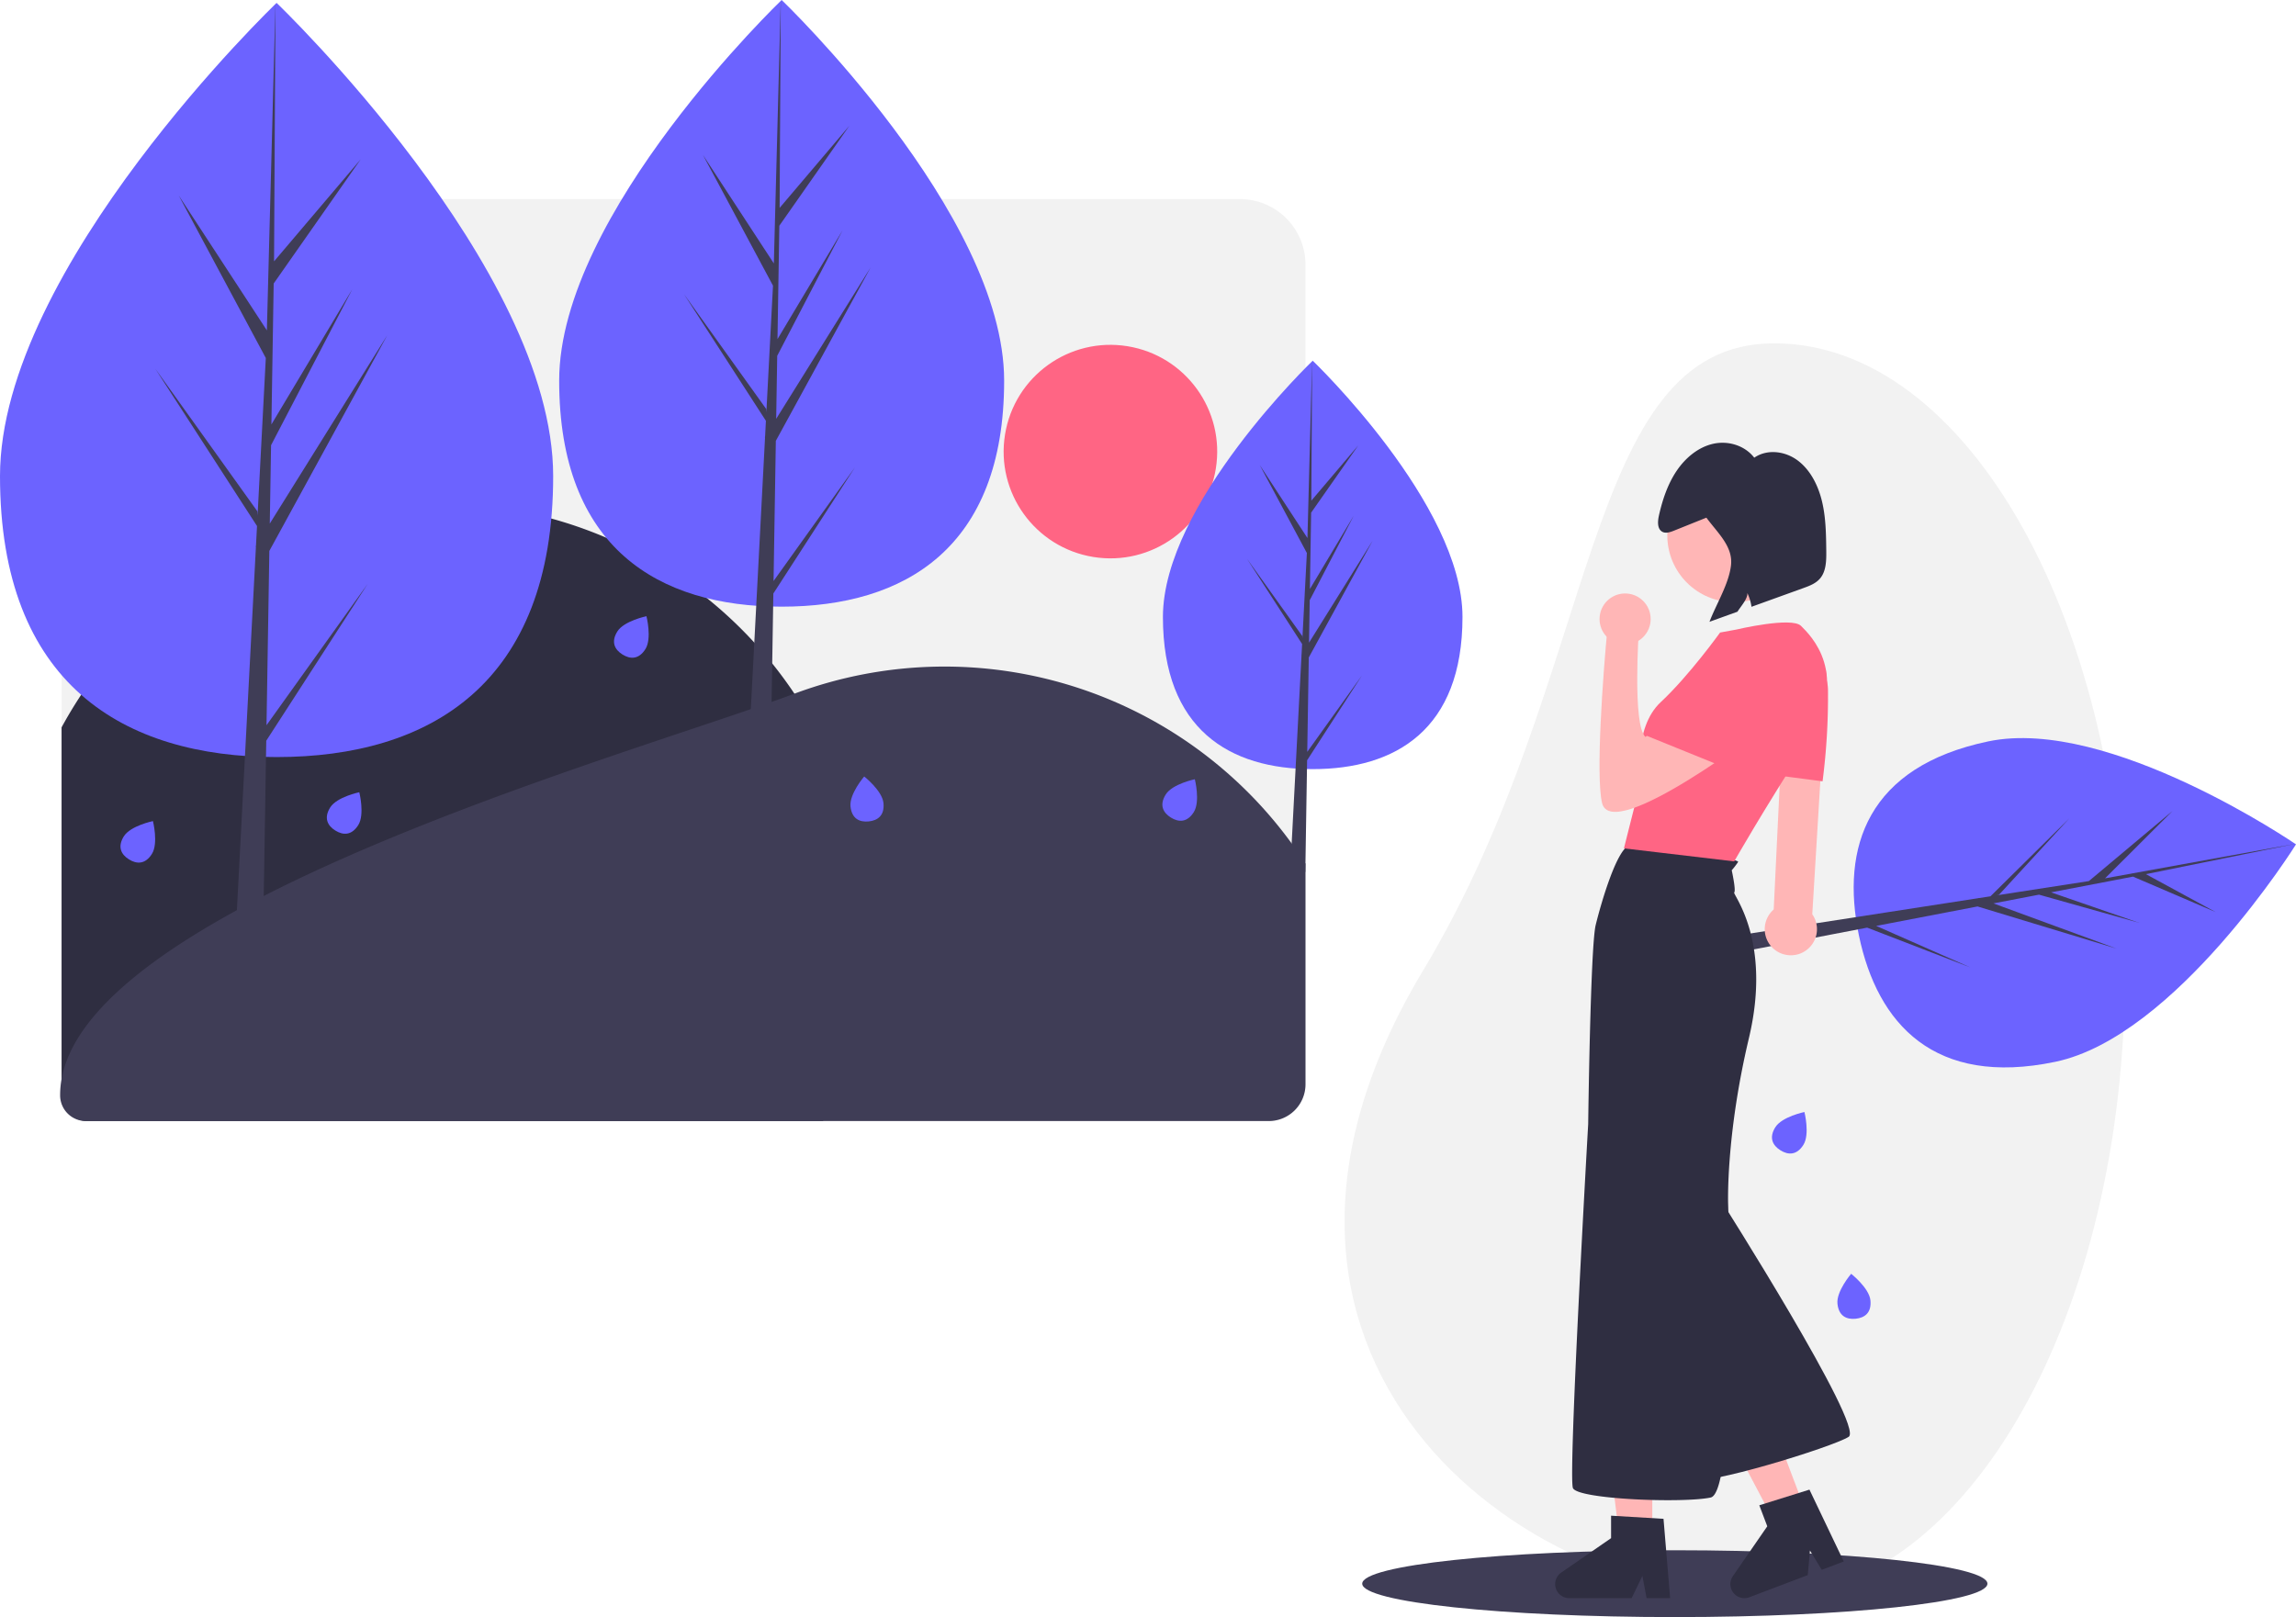 <svg id="abfdf732-5aa6-4939-9f7b-cdfe8c20c7f0" data-name="Layer 1" xmlns="http://www.w3.org/2000/svg" width="1167.82" height="822.655" viewBox="0 0 1167.82 822.655"><path d="M680.105,173.299V590.288a18.694,18.694,0,0,1-18.694,18.694H60.584a13.177,13.177,0,0,1-13.177-13.177V224.799A84.836,84.836,0,0,1,132.243,139.963H646.769A33.336,33.336,0,0,1,680.105,173.299Z" transform="translate(-16.09 -38.673)" fill="#f2f2f2"/><path d="M456.972,512.829a217.015,217.015,0,0,1-22.306,96.152H60.584a13.177,13.177,0,0,1-13.177-13.177V408.72c57.477-105.796,189.835-144.967,295.631-87.49a218.005,218.005,0,0,1,113.934,191.599Z" transform="translate(-16.09 -38.673)" fill="#2f2e41"/><path d="M680.105,478.038v112.25a18.694,18.694,0,0,1-18.694,18.694H59.755a13.083,13.083,0,0,1-13.083-13.079v-.133c0-93.495,290.799-173.243,373.483-204.21a218.26,218.26,0,0,1,259.949,86.479Z" transform="translate(-16.09 -38.673)" fill="#3f3d56"/><circle cx="581.016" cy="268.411" r="54.315" transform="matrix(0.16, -0.987, 0.987, 0.16, 206.912, 760.258)" fill="#ff6584"/><path d="M297.452,280.873c0,105.949-62.985,142.942-140.681,142.942S16.09,386.822,16.09,280.873,156.771,40.141,156.771,40.141,297.452,174.924,297.452,280.873Z" transform="translate(-16.09 -38.673)" fill="#6c63ff"/><polygon points="135.556 368.936 136.997 280.266 196.958 170.569 137.222 266.356 137.87 226.487 179.195 147.122 138.042 215.936 138.042 215.936 139.206 144.229 183.459 81.045 139.39 132.953 140.118 1.468 135.543 175.531 135.919 168.35 90.928 99.484 135.198 182.134 131.006 262.219 130.881 260.093 79.014 187.621 130.724 267.603 130.2 277.618 130.106 277.769 130.149 278.591 119.513 481.772 133.723 481.772 135.428 376.825 187.011 297.04 135.556 368.936" fill="#3f3d56"/><path d="M526.83,232.316c0,85.225-50.665,114.982-113.163,114.982s-113.163-29.757-113.163-114.982S413.667,38.673,413.667,38.673,526.83,147.092,526.83,232.316Z" transform="translate(-16.09 -38.673)" fill="#6c63ff"/><polygon points="393.454 295.589 394.613 224.263 442.846 136.024 394.795 213.075 395.316 181.004 428.558 117.163 395.454 172.517 395.454 172.517 396.391 114.836 431.987 64.011 396.538 105.766 397.124 0 393.444 140.015 393.747 134.239 357.556 78.843 393.166 145.327 389.794 209.746 389.694 208.036 347.972 149.74 389.567 214.077 389.146 222.133 389.07 222.254 389.105 222.916 380.549 386.353 391.98 386.353 393.351 301.935 434.845 237.756 393.454 295.589" fill="#3f3d56"/><path d="M759.96,352.538c0,57.376-34.109,77.41-76.185,77.41s-76.185-20.034-76.185-77.41,76.185-130.368,76.185-130.368S759.96,295.162,759.96,352.538Z" transform="translate(-16.09 -38.673)" fill="#6c63ff"/><polygon points="664.909 382.498 665.689 334.48 698.161 275.073 665.812 326.947 666.162 305.355 688.542 262.376 666.255 299.642 666.255 299.642 666.886 260.809 690.851 226.592 666.985 254.703 667.38 183.497 664.902 277.76 665.106 273.872 640.741 236.577 664.715 281.337 662.445 324.706 662.377 323.555 634.289 284.308 662.292 327.622 662.008 333.045 661.958 333.127 661.981 333.572 656.221 443.604 663.917 443.604 664.84 386.771 692.775 343.563 664.909 382.498" fill="#3f3d56"/><path d="M198.322,458.4c-3.372,5.378-7.746,5.252-11.691,2.779s-5.964-6.355-2.593-11.733,14.803-7.744,14.803-7.744S201.694,453.021,198.322,458.4Z" transform="translate(-16.09 -38.673)" fill="#6c63ff"/><path d="M93.362,473.08c-3.372,5.378-7.746,5.252-11.691,2.779s-5.964-6.355-2.593-11.733S93.881,456.382,93.881,456.382,96.733,467.701,93.362,473.08Z" transform="translate(-16.09 -38.673)" fill="#6c63ff"/><path d="M465.452,447.207c.624,6.317-2.914,8.894-7.546,9.351s-8.606-1.377-9.23-7.694,6.97-15.182,6.97-15.182S464.828,440.89,465.452,447.207Z" transform="translate(-16.09 -38.673)" fill="#6c63ff"/><path d="M344.386,368.853c-3.372,5.378-7.746,5.252-11.691,2.779s-5.964-6.355-2.593-11.733,14.803-7.744,14.803-7.744S347.757,363.475,344.386,368.853Z" transform="translate(-16.09 -38.673)" fill="#6c63ff"/><path d="M623.301,451.794c-3.372,5.378-7.746,5.252-11.69,2.779s-5.964-6.355-2.593-11.733,14.803-7.744,14.803-7.744S626.673,446.415,623.301,451.794Z" transform="translate(-16.09 -38.673)" fill="#6c63ff"/><path d="M1096.96,532.327c0,176.179-79.992,315.163-178.5,319-128.463,5.003-296.357-123.086-178.5-319,90.818-150.967,79.917-319,178.5-319S1096.96,356.148,1096.96,532.327Z" transform="translate(-16.09 -38.673)" fill="#f2f2f2"/><path d="M1061.45,578.852c-61.386,12.818-90.44-19.2-99.84-64.217s4.414-85.985,65.801-98.803,156.499,52.386,156.499,52.386S1122.836,566.035,1061.45,578.852Z" transform="translate(-16.09 -38.673)" fill="#6c63ff"/><polygon points="954.29 471.032 1005.839 461.14 1076.651 482.611 1013.926 459.588 1037.104 455.14 1088.087 469.482 1043.238 453.963 1043.238 453.963 1084.925 445.963 1126.888 463.959 1091.481 444.705 1167.752 429.219 1066.346 447.627 1070.552 446.976 1105.01 412.577 1062.478 448.226 1015.571 455.486 1016.787 455.156 1052.502 416.337 1012.418 455.973 1006.551 456.882 1006.452 456.845 1005.981 456.97 886.972 475.388 888.691 483.622 949.703 471.913 1002.171 492.148 954.29 471.032" fill="#3f3d56"/><path d="M921.021,523.246a13.271,13.271,0,0,1-2.764-21.888l5.76-119.995a10.636,10.636,0,1,1,21.117,2.565l-7.262,119.87a12.809,12.809,0,0,1,1.009,1.683,13.286,13.286,0,0,1-6.51,18.029h0A13.299,13.299,0,0,1,921.021,523.246Z" transform="translate(-16.09 -38.673)" fill="#ffb6b6"/><path d="M943.1,436.147l-23.702-3.092-.126-.17c-1.058-1.423-25.84-35.024-20.168-50.309,2.268-6.111,9.918-10.389,22.74-12.715a20.36,20.36,0,0,1,24.016,19.889,335.197,335.197,0,0,1-2.691,45.906Z" transform="translate(-16.09 -38.673)" fill="#ff6584"/><ellipse cx="851.87" cy="805.655" rx="159" ry="17" fill="#3f3d56"/><polygon points="840.408 780.988 823.537 780.987 815.511 715.914 840.411 715.915 840.408 780.988" fill="#ffb6b6"/><path d="M865.574,851.695H853.602l-2.137-11.302-5.473,11.302H814.242a7.137,7.137,0,0,1-4.056-13.011l25.355-17.511V809.746l26.669,1.592Z" transform="translate(-16.09 -38.673)" fill="#2f2e41"/><polygon points="917.954 767.627 902.179 773.606 871.609 715.602 894.893 706.777 917.954 767.627" fill="#ffb6b6"/><path d="M953.885,833.037,942.691,837.28l-6.004-9.811-1.112,12.508-29.69,11.254a7.137,7.137,0,0,1-8.404-10.729l17.503-25.361-4.05-10.685,25.502-7.964Z" transform="translate(-16.09 -38.673)" fill="#2f2e41"/><path d="M967.452,700.207c.624,6.317-2.914,8.894-7.546,9.351s-8.606-1.377-9.23-7.694,6.97-15.182,6.97-15.182S966.828,693.89,967.452,700.207Z" transform="translate(-16.09 -38.673)" fill="#6c63ff"/><path d="M933.362,621.08c-3.372,5.378-7.746,5.252-11.691,2.779s-5.964-6.355-2.593-11.733,14.803-7.744,14.803-7.744S936.733,615.701,933.362,621.08Z" transform="translate(-16.09 -38.673)" fill="#6c63ff"/><path d="M890.703,648.132s73.857,116.282,65.682,121.497-74.42,25.652-80.34,21.565-10.712-137.847-10.712-137.847Z" transform="translate(-16.09 -38.673)" fill="#2f2e41"/><path d="M845.672,468.587c10.853.423,55.461,6.885,54.474,8.576a35.632,35.632,0,0,1-3.242,4.228s2.255,10.289,1.269,11.276,19.31,24.243,7.47,74.138-10.571,84.428-10.571,84.428,4.792,146.304-8.88,149.263-67.514.987-70.051-4.792S823.894,610.499,823.894,610.499s1.128-90.206,3.806-101.2S838.964,468.438,845.672,468.587Z" transform="translate(-16.09 -38.673)" fill="#2f2e41"/><circle cx="882.013" cy="272.383" r="33.968" fill="#ffb6b6"/><path d="M932.142,357.075c4.792,4.792,25.512,24.525,2.96,59.48s-36.928,60.326-36.928,60.326l-56.097-6.625L850.674,436.147s-4.228-26.921,10.148-40.311,30.163-35.378,30.163-35.378l8.141-1.487S927.35,352.283,932.142,357.075Z" transform="translate(-16.09 -38.673)" fill="#ff6584"/><path d="M915.228,407.535s-79.213,61.03-84.287,39.606c-3.298-13.924.551-66.256,2.731-88.554l16.015.18s-3.383,49.191,3.383,54.829c0,0,24.51-23.667,29.592-23.321S915.228,407.535,915.228,407.535Z" transform="translate(-16.09 -38.673)" fill="#ffb6b6"/><path d="M932.142,369.479s-10.756,49.933-42.469,58.108l-37-15s47.051-50.155,63.26-50.719S932.142,369.479,932.142,369.479Z" transform="translate(-16.09 -38.673)" fill="#ff6584"/><circle cx="826.582" cy="314.914" r="13" fill="#ffb6b6"/><path d="M944.99,318.933c-.097-8.413-.206-16.92-2.14-25.075s-5.901-16.049-12.327-20.886c-6.425-4.836-15.552-6.002-22.161-1.46-4.925-6.345-13.441-8.769-20.974-7.054s-14.043,7.113-18.544,13.809-7.16,14.626-8.961,22.649c-.64,2.849-.908,6.486,1.385,8.083,1.798,1.252,4.17.48,6.178-.327q8.284-3.327,16.568-6.654c5.584,7.635,13.629,14.599,12.521,24.225-1.109,9.634-7.544,19.759-10.947,28.755q7.121-2.57,14.243-5.141c1.52-2.537,5.288-6.529,5.019-9.478a23.983,23.983,0,0,1,2.097,6.933c.002.019.001.039.003.059q13.211-4.768,26.422-9.537c3.145-1.135,6.446-2.38,8.618-5.068C944.949,329.102,945.047,323.78,944.99,318.933Z" transform="translate(-16.09 -38.673)" fill="#2f2e41"/></svg>